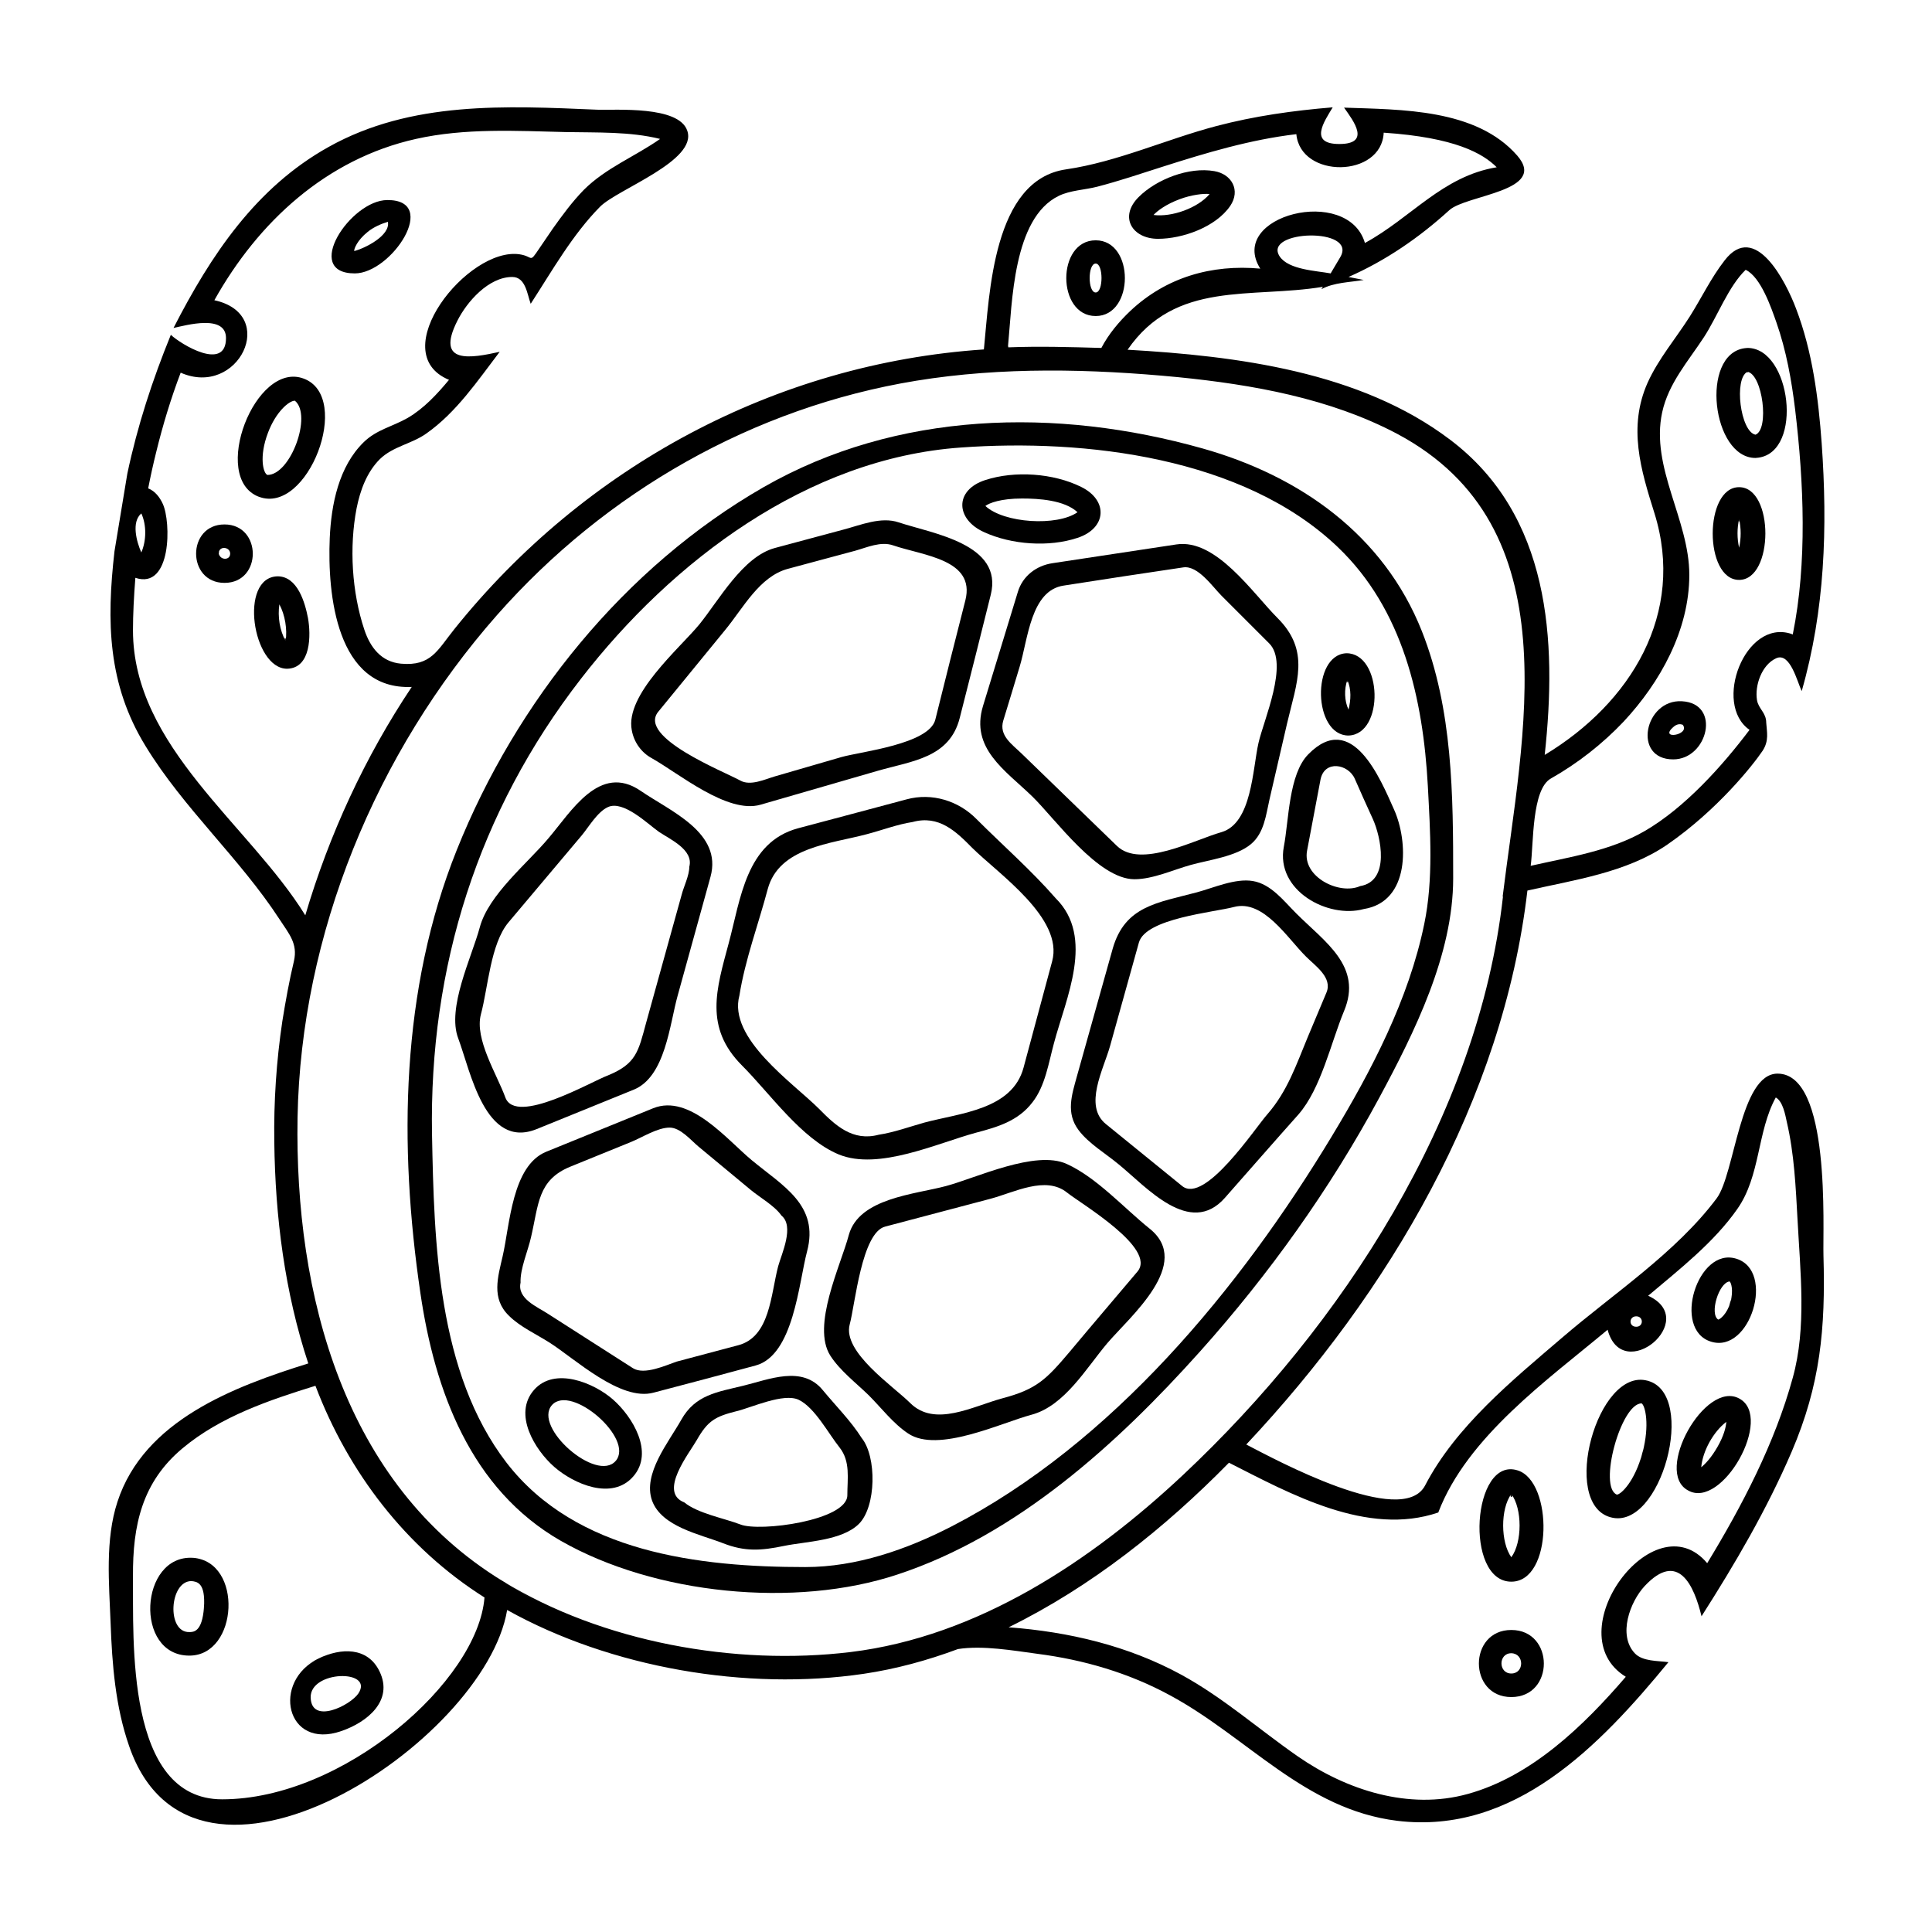 <?xml version="1.0" encoding="utf-8"?>
<!-- Generator: Adobe Illustrator 18.1.0, SVG Export Plug-In . SVG Version: 6.00 Build 0)  -->
<!DOCTYPE svg PUBLIC "-//W3C//DTD SVG 1.1//EN" "http://www.w3.org/Graphics/SVG/1.1/DTD/svg11.dtd">
<svg version="1.1" xmlns="http://www.w3.org/2000/svg" xmlns:xlink="http://www.w3.org/1999/xlink" x="0px" y="0px"
	 viewBox="0 0 648 648" enable-background="new 0 0 648 648" xml:space="preserve">
<g id="Outline_Version">
	<g>
		<path d="M487.4,294.6c0-27.8-0.1-56.6-10.5-82.9c-12.8-32.3-40.9-52.1-73.6-61.3c-49-13.8-102.5-12.6-147.2,13
			c-46.7,26.8-83,72-102.9,121.7c-18.8,46.9-19.5,99-12.2,148.6c4.8,32.8,16.9,65.8,47.1,83.1c31.5,18,78.6,22.7,112.9,11.3
			c40.1-13.2,73.8-43.9,101.4-74.7c23.2-25.9,43.7-54.6,60.2-85.2C474.4,346.3,487.4,320.2,487.4,294.6z M270.1,525.6
			c-35.5,0-76.9-4.8-100.2-35c-23.2-30.2-24.3-73.8-25-110.1c-1-56.1,15.4-108.3,50-152.9c30.6-39.5,76-73.9,127.4-77.5
			c41.6-3,94.8,3.2,126.4,33.4c21.9,20.9,28.6,50.9,30.2,80.1c0.8,15.2,1.9,31.4-1.2,46.3c-5.2,25.3-17.7,49.2-31,71.2
			c-30.8,51-73.7,103.1-127.6,130.9C304.1,519.7,287.3,525.6,270.1,525.6z"/>
		<path d="M552.6,463.1c-16.8-4.6-29.4,41.2-12.4,45.8C557.1,513.6,569.5,467.5,552.6,463.1C552,462.9,554.1,463.5,552.6,463.1z
			 M550.9,487.2c-2.6,9.8-7.3,14.1-8.6,14.1c-6.3-2.5,1.3-30.6,8.3-30.6C551.8,471.4,553.4,477.9,550.9,487.2
			C548.2,497,553.4,477.9,550.9,487.2z"/>
		<path d="M583.4,469.1c-11.5-6.4-28.8,24.7-17.2,30.8C577.6,506.4,595,475.4,583.4,469.1C582.5,468.6,584.5,469.7,583.4,469.1z
			 M576.1,485.2c-2.1,3.7-4.2,5.9-5.5,6.9c0.5-5.5,4.1-11.9,8.4-15.2C578.9,478.8,578.1,481.7,576.1,485.2
			C574,489,578.1,481.7,576.1,485.2z"/>
		<path d="M506.9,530.5c14,0,14-33.5,2.2-37.3C493.8,488.2,491,530.5,506.9,530.5z M506.9,501.1c3.7,4.9,3.7,16.2,0,21.2
			C503.3,517.3,503.2,506.1,506.9,501.1C507.9,502.4,506,502.4,506.9,501.1z"/>
		<path d="M592.4,242.4c0-3.4-2.6-4.6-3.1-7.6c-0.8-4.9,1.6-11.8,6.4-14c4.7-2.2,7.1,7.9,8.6,11c7.8-27.2,8.7-54.8,6.7-83.1
			c-1.1-15.2-3.1-30.8-8.6-45.2c-3.3-8.8-13.7-29.6-24-16.1c-4.5,5.8-7.7,12.5-11.6,18.7c-4.7,7.4-10.6,14.3-14.2,22.3
			c-6.6,14.9-2.3,29.1,2.3,43.7c10.5,33.6-7.9,63.7-36.8,81.1c4.2-38.5,1.8-80.4-31.7-105.7c-30.2-22.9-71.6-28.1-108.2-30.2
			c16.1-23.4,41.4-17.1,65.5-21.1l-0.5,0.8c4.2-2.3,9.6-2.3,14.2-3.1l-5.1-1c12.5-5.5,23.7-13.2,33.8-22.4
			c5.7-5.2,33.2-6.3,22.8-18.3c-13.8-15.8-38.9-15.4-58.1-16.1c3.2,4.5,9.1,12.2-1.6,12.2c-10.3,0-5.1-7.5-2.2-12.3
			c-13.3,1.1-26.2,2.9-39.1,6.3c-16.7,4.4-33.2,12-50.3,14.5c-24.6,3.5-25.7,41.8-27.6,60.4c-69.9,4.7-133.9,39.3-177.6,93.8
			c-5.7,7.1-7.8,12.5-17.9,11.6c-6.6-0.6-10.3-5.4-12.3-11.4c-4.2-12.6-5.1-27.7-2.6-40.7c1.2-6,3.4-12.1,7.8-16.5
			c4.4-4.3,10.7-5.1,15.6-8.6c10.1-7.1,17.2-17.7,24.6-27.4c-9.5,2.1-21.7,4.4-14.2-10.4c3.2-6.4,10.5-14.7,18.4-14.7
			c4.5,0,5,5.7,6.2,9c7.2-11.1,14-23.2,23.3-32.6c5.9-5.9,32.8-15.4,29.2-25.5c-2.9-8.4-23.9-6.8-30.1-7c-30.7-1.3-62.5-3-90.2,12.5
			C85.8,62.9,70.7,85.6,58.2,110c4.2-0.9,17.6-4.7,17.6,3.4c0,11.3-15.1,2.1-18.5-1.1c-6.2,15.2-11.2,30.5-14.6,46.6l-4.3,26
			c-2.7,23.6-2.3,44.6,10.4,65.3c12.8,21,31.6,37.6,45,58.2c3.2,4.9,6.1,8.1,4.8,13.9c-1.6,6.7-2.8,13.4-3.9,20.2
			c-2,13.4-2.9,26.9-2.7,40.5c0.3,25.1,3.5,50.4,11.4,74.3c-25,7.8-55.1,19.1-64,46.4c-4.2,12.8-2.8,27.4-2.3,40.7
			c0.5,13.8,1.6,28,6.2,41.2c21.7,63.2,119.4-1.1,126.8-45.6c34.8,19.4,80.3,27.2,119.6,21.4c10.8-1.6,21.4-4.5,31.6-8.3
			c8.3-1.3,18.5,0.5,26.7,1.6c15.5,2,30.6,6.4,44.4,13.9c26,14,45.3,38.3,76.2,42.1c39.3,4.8,68.1-25.3,91-53.2
			c-3.5-0.5-8.7-0.2-11.3-3c-5.7-6.1-1.6-17.2,3.3-22.5c11.3-12.1,16.6-0.2,19.1,10.1c11.3-17.7,21.9-35.8,30.2-55.1
			c9.7-22.6,11.4-41.4,10.7-65.8c-0.3-9.4,2.6-61.1-15.4-61.1c-12.6,0-14.3,33.6-20.4,41.8c-13.7,18.3-34.7,32-51.9,46.8
			c-16.7,14.3-35.6,29.7-45.9,49.5c-7.6,14.6-50.5-8.8-60-13.7c47.9-51,86.1-115.6,94.3-185.8c15.8-3.6,33.2-6,46.9-15.4
			c16.8-11.6,28.7-26.6,32-31.5C593.4,248.4,592.6,245.5,592.4,242.4z M548.8,441.5c2.5,0,2.5,3.5,0,3.5
			C546.2,445,546.3,441.5,548.8,441.5z M566.6,192.8c0-18.5-13.1-36-9.1-54.5c2.1-9.7,8.7-17.1,14-25.2c4.5-6.9,8.2-17,14-22.6
			c5.1,2.4,8.6,12.8,10.3,17.6c3.3,9.4,5.1,19.4,6.3,29.3c2.9,24.3,4.1,51.3-0.8,75.4c-0.2-0.1-0.4-0.1-0.5-0.2
			c-15.5-5.1-26.4,23.6-14,32.2c-9.2,12.2-21.7,26.1-35.1,33.9c-11.5,6.7-25.5,8.8-38.3,11.7c1-7.4,0.3-25.7,6.8-29.3
			c9-5.1,17.3-11.6,24.4-19.1C556.8,228.9,566.6,211.4,566.6,192.8z M449.5,86.3l-3.2,5.4c-4.8-0.9-14.1-1.2-17.1-5.7
			C423.4,77.1,455.6,76.1,449.5,86.3z M338.1,116c1.4-14.3,1.6-42.8,17-50.3c3.9-1.9,8.8-2,13-3.1c7.3-1.9,14.4-4.3,21.6-6.6
			c14.7-4.7,29.7-9.2,45.1-11c1.4,15,28.6,14.7,29.3-0.5c24,1.6,33.3,7,37.9,11.6c-18.2,3-28.6,16.9-44.2,25.4
			c-5.7-19.5-46.3-9.2-35.1,8.6c-16.3-1.5-31.6,2.9-43.6,14.2c-3.8,3.6-7.3,7.8-9.7,12.4c-10.4-0.3-20.8-0.6-31.2-0.2L338.1,116z
			 M47.4,172.2c1.8,3.9,1.7,9.2,0,13.1C45.8,181.7,44,175.1,47.4,172.2z M44.6,211.4c0-5.2,0.3-11.2,0.8-17.6
			c12.2,4.1,12-18.8,9.2-24.8c-1-2.2-2.6-4.3-4.9-5.2c0.8-4.1,1.7-8.2,2.7-12.2c2.2-9,4.9-17.9,8.2-26.6c19.3,8.5,33-19.6,11.3-24.3
			c14.7-26.3,37.6-47.4,67.6-54.1c16.5-3.7,33.6-2.7,50.4-2.3c10.3,0.2,21.5-0.2,31.5,2.3c-8.4,5.9-18.2,9.7-25.6,17.1
			c-3.9,4-7.2,8.5-10.4,13c-1.5,2.2-3,4.4-4.5,6.6c-3.5,5.2-1.9,2.7-6.6,2c-17.4-2.6-45.6,33-23.7,42.1c-4,4.8-8.4,9.6-13.9,12.8
			c-5.1,2.9-10.4,3.9-14.7,8.1c-8.4,8.2-10.9,20.9-11.4,32.2c-0.8,18.8,2.2,51,27.5,49.9c-15.7,23.5-27.7,49.5-35.7,76.6
			C83.7,276.7,44.6,250.5,44.6,211.4z M74.5,603.5c-32.5,0-29.7-53.7-29.9-74.8c-0.1-17.1,3-31.6,16.7-43
			c12.7-10.6,29-16.1,44.5-20.9c11,29,30.4,54.4,56.7,71C160.3,563.9,115.1,603.5,74.5,603.5z M168.6,530.3
			c-53.4-32.6-69.8-96.4-68.8-155.4c1.1-61.6,26.3-122.5,66.9-168.6c36.5-41.4,86.1-69.7,140.6-78.6c28.9-4.7,58.7-4,87.8-1.2
			c25,2.5,51,7.1,73.5,19c58.8,31.3,42,101.1,35.4,155.2l0.1,0c-8.2,73.7-54,144-107.3,194c-30.7,28.8-68.8,54.2-111.5,59.4
			C246.6,558.8,202,550.8,168.6,530.3C162,526.2,195.4,546.7,168.6,530.3z M572.6,524.3c-17.9-21.3-50.8,23.7-27.3,38.1
			c-14.1,16.4-31.6,33.4-53,39.3c-19.8,5.5-40.7-1.3-57-12.6c-13.1-9.1-25-19.7-39.1-27.4c-17.8-9.7-37.7-14.4-57.9-15.9
			c27.7-13.6,52.4-33.3,73.9-55.2c20.7,10.5,46.4,24.8,70.2,16.7c9.7-25.4,36.7-44.5,56.8-61.3c5,18.7,31.3-3.3,13.6-11.4
			c10.4-8.8,22-17.8,29.9-29.1c7.8-11.1,6.6-25.9,12.9-37.4c2.4,1.3,3.2,5.9,3.7,8.2c2.5,10.7,3,21.9,3.6,32.8
			c0.9,17.3,3.1,36.1-1.6,53C595.3,484,584.4,504.9,572.6,524.3z"/>
		<path d="M582.4,422.2c-13-4.2-21.7,23.8-8.5,27.8C587.1,454.1,595.5,426.2,582.4,422.2C577.1,420.5,587.8,423.9,582.4,422.2z
			 M580.4,436.8c-1.2,4-3.5,5.7-4.1,5.8c-3-1.9,0.2-12.4,3.8-12.8C580.6,430.1,581.5,432.7,580.4,436.8
			C579.1,440.7,581.5,432.7,580.4,436.8z"/>
		<path d="M506.9,546.7c-14.5,0-14.5,22.5,0,22.5C521.5,569.2,521.4,546.7,506.9,546.7z M506.9,561.3c-4.4,0-4.4-6.8,0-6.8
			C511.3,554.6,511.3,561.3,506.9,561.3z"/>
		<path d="M119,91.7c12.3,0,28.6-24.7,10.9-24.6C117.6,67.1,101.3,91.7,119,91.7z M123.3,77.8c1.9-1.6,4.7-2.8,6.8-3.4
			c0.9,4.7-8,9-11.3,9.8C118.7,83.5,119.8,80.6,123.3,77.8C126,75.6,119.8,80.6,123.3,77.8z"/>
		<path d="M86.8,166.6c16.4,6.3,31.6-33.4,15.1-39.6C85.6,120.8,70.4,160.4,86.8,166.6C87.8,167,80,164.1,86.8,166.6z M89.9,145.1
			c2.6-6.9,7-10.7,9-10.7c5.9,4.8-1.4,24.9-9.2,24.9C88.3,158.8,86.8,153.2,89.9,145.1C92.5,138.2,86.8,153.2,89.9,145.1z"/>
		<path d="M103.3,207.3c-1-5.2-3.5-14-10.2-14c-13.1,0.3-8.4,31,3.2,31C104.4,224.1,104.3,212.9,103.3,207.3z M95.8,215
			c-2-3.6-2.7-8.2-2.1-12.3C95.6,206.2,96.4,211.1,95.8,215C95.1,213.7,96,213.5,95.8,215z"/>
		<path d="M75.3,175.9c-12.7,0-12.7,19.6,0,19.6C88,195.5,87.9,175.9,75.3,175.9z M73.4,185.2c0.4-2.2,3.8-1.7,3.8,0.5
			C77.2,188.2,73.3,187.9,73.4,185.2C73.6,184.4,73.2,188.4,73.4,185.2z"/>
		<path d="M583.3,194.5c11.7,0,11.8-31.1,0-31.1C571.5,163.4,571.5,194.5,583.3,194.5z M583.3,174.1c0.7,3.1,0.7,6.5,0,9.6
			C582.6,180.6,582.6,177.2,583.3,174.1C583.5,175.3,583,175.3,583.3,174.1z"/>
		<path d="M588.8,153.6l1-0.1c15.1-2.1,10.9-36.8-3.7-36.8l-1,0.1C570.2,118.9,574.2,153.6,588.8,153.6z M586.1,124.7
			c5.1,0.9,7.4,19.3,2.7,21.1C583.7,144.8,581.5,126.9,586.1,124.7C586.9,124.8,585.2,125.1,586.1,124.7z"/>
		<path d="M561.2,254.7c11.6,0,16.2-18.8,2.9-19.5C551.6,234.5,547.4,254.7,561.2,254.7z M561.4,243.7c1-0.8,2-1,3-0.6
			C567.1,246.6,556,248.3,561.4,243.7C562.1,243.2,560.2,244.7,561.4,243.7z"/>
		<path d="M367.5,106c13,0,13.1-25.4,0-25.4C354.3,80.6,354.4,106,367.5,106z M367.5,88.4c2.6,0,2.6,9.7,0,9.7
			C364.8,98.1,364.8,88.4,367.5,88.4z"/>
		<path d="M388.4,80.1c8.2,0,19.3-3.9,24.2-11c3.6-5.3,0.5-10.7-5.3-11.7c-8.5-1.5-19.4,2.7-25.4,8.7
			C375.2,72.8,379.8,80.1,388.4,80.1z M395.7,66.8c3.7-1.4,8.1-2,10-1.7c-4,4.7-12.7,7.8-18.8,7C388.2,70.7,391.1,68.5,395.7,66.8
			C399.4,65.4,391.1,68.5,395.7,66.8z"/>
		<path d="M107,556.2c-16.1,7.7-11.1,30.9,7.5,24.4c8.5-2.9,17.6-10.1,12.8-20C123.3,552.3,114.3,552.7,107,556.2
			C94.1,562.4,116.7,551.6,107,556.2z M120.2,568c-2.7,4-15.7,10.5-16,1.4C103.9,560.2,125.6,559.8,120.2,568
			C119.6,569,120.8,567.2,120.2,568z"/>
		<path d="M64.7,522.5c-17.9-1.1-19.8,32.8-1.2,32.8C80,555.3,81.6,523.7,64.7,522.5C64.3,522.5,69.5,522.8,64.7,522.5z M68.4,539.2
			c-0.6,8.2-3.5,8.2-4.9,8.2c-7.7,0.2-6.7-17.1,0.7-17.1C66,530.5,69,530.7,68.4,539.2C67.8,547.4,69,530.7,68.4,539.2z"/>
		<path d="M304.1,268.1c-12.1,3.2-24.2,6.5-36.4,9.7c-17.5,4.7-19.3,23.8-23.3,38.6c-4.1,15.3-8.3,28.2,4.5,41
			c9.3,9.3,19.9,24.6,32.4,29.8c13.4,5.5,33.1-3.8,46.1-7.3c7.2-1.9,14.1-3.9,18.9-10.2c4.3-5.5,5.4-13.2,7.2-19.8
			c4-15.1,13.8-35.5,0.6-48.6c-8.2-9.4-17.8-17.8-26.6-26.6C321.5,268.6,312.6,265.8,304.1,268.1z M352.9,322.4
			c-3.2,11.9-6.4,23.8-9.6,35.7c-3.8,14.1-21.2,15.2-33.2,18.4c-5,1.4-10.2,3.3-15.4,4.1c-8.7,2.3-14.5-3.1-20-8.7
			c-8.7-8.7-30.6-23.6-26.7-38c1.9-12,6.4-24,9.5-35.7c3.8-14.1,21.3-15.2,33.2-18.4c5-1.3,10.2-3.3,15.4-4.1
			c8.8-2.4,14.5,3.1,20,8.7C334.9,293.1,356.8,308,352.9,322.4z"/>
		<path d="M218.6,254.3c9.1,5.1,25.4,18.8,36.5,15.6c13.1-3.8,26.2-7.6,39.4-11.4c11.5-3.3,24-4.3,27.4-17.7
			c3.5-13.8,7-27.5,10.4-41.3c4.3-17.1-19.5-20.5-30.9-24.3c-5.9-2-12.7,0.9-18.4,2.4c-7.7,2.1-15.4,4.1-23.1,6.2
			c-10.8,2.9-18.8,17.6-25.4,25.7c-6.6,8-24.9,23.5-22.6,35.4C212.6,248.9,215.1,252.4,218.6,254.3z M220.8,238.7
			c7.5-9.2,15-18.3,22.5-27.5c6-7.3,11.4-17.8,20.9-20.4c7.6-2,15.1-4.1,22.7-6.1c3.9-1.1,8.5-3.2,12.6-1.8
			c10.2,3.5,27.7,4.7,24.3,18.4c-3.4,13.4-6.8,26.7-10.1,40.1c-2.1,8.2-25,10.7-31.4,12.5c-7.5,2.2-14.9,4.3-22.4,6.5
			c-3.4,1-8.2,3.3-11.6,1.4C242.9,258.8,213.7,247.3,220.8,238.7z"/>
		<path d="M180,378.7c10.8-4.4,21.7-8.8,32.5-13.2c10.7-4.3,12.1-22,14.8-31.6c3.7-13.3,7.3-26.5,11-39.8
			c4.1-14.9-13.5-22-23.5-28.9c-13.7-9.3-23.2,7-30.8,15.9c-7,8.4-20.2,19-23.1,30c-2.7,10-11.1,27-7.2,37.2
			C157.8,359.2,162.7,385.7,180,378.7z M169.5,368.1c-2.8-7.7-10.4-19.6-8.2-27.9c2.4-8.9,3.2-23.7,9.3-30.9
			c8.2-9.7,16.4-19.5,24.6-29.2c2.3-2.8,5.2-7.8,8.7-9.4c5.2-2.4,13.4,5.7,17.1,8.3c3.7,2.5,11.7,6,10.2,11.7c0,3-1.9,6.7-2.6,9.5
			c-4,14.3-7.9,28.6-11.9,42.9c-2.6,9.6-3.3,13.7-12.8,17.6C198.4,362.7,173,377.6,169.5,368.1z"/>
		<path d="M385.6,412.1c-8.6-6.9-17.7-17.1-27.8-21.7c-10.5-4.8-30.4,4.7-40.5,7.4c-10.4,2.8-29.2,4-32.6,16.4
			c-2.7,10.2-12.6,30.5-6.2,40.5c3.2,5,8.7,9.2,12.9,13.3c4.2,4.2,8.2,9.5,13.2,12.8c10,6.7,31.2-3.6,41.4-6.3
			c11.1-3,18.3-15.6,25.4-24C379,441.6,400.2,423.8,385.6,412.1z M381.5,426.5c-7.6,9-15.3,18-22.9,27.1c-7.7,9.1-11,12.4-22.4,15.4
			c-10,2.7-22.6,9.8-30.9,1.6c-5.7-5.7-22.8-17.1-20.3-26.4c1.8-6.6,4-30.8,11.9-32.8c11.7-3.1,23.5-6.2,35.2-9.3
			c8-2.1,18.6-7.9,25.8-2.1C362.5,403.7,388.1,418.7,381.5,426.5z"/>
		<path d="M435.5,373.8c7.6-8.7,10.9-24.1,15.3-34.7c6.3-15-6.4-23.1-16.1-32.8c-4.1-4.1-8.4-9.8-14.5-10.8
			c-5.9-1-13.2,2.3-18.8,3.8c-13.1,3.5-24.1,4.5-28.2,18.9c-4,14.3-8,28.5-12,42.8c-1.7,6.2-3.8,12.3,0.6,18.1
			c3.4,4.5,9.2,7.9,13.5,11.5c9.2,7.5,23.8,24.4,35.5,11.2C419,392.5,427.2,383.1,435.5,373.8z M396.5,397.8
			c-8.5-6.9-17.1-13.9-25.6-20.8c-7.5-6.1-0.8-18.3,1.4-26.1c3.2-11.6,6.5-23.2,9.7-34.8c2.3-8.1,25.1-10.1,31.9-11.9
			c9.9-2.6,17.9,10.5,24.2,16.7c3.1,3.1,8.9,7,6.8,12c-2.1,5-4.2,10-6.3,15c-3.9,9.4-6.8,18.1-13.5,25.8
			C421,378.3,404.1,404,396.5,397.8z"/>
		<path d="M253.4,458c12.8-3.4,14.5-27.8,17.3-38.3c4.1-15.5-8.1-21.9-18.6-30.6c-8.3-6.9-20.8-22.3-33-17.4
			c-12,4.9-23.9,9.7-35.9,14.6c-11.5,4.7-12.2,24.6-14.6,35c-1.6,7-3.9,14.2,2.1,20c3.7,3.7,9.2,6.2,13.6,9
			c8.5,5.4,23.8,19.8,34.9,16.8C230.6,464.1,242,461.1,253.4,458z M212.3,458.9c-9.5-6.1-19.1-12.2-28.6-18.3
			c-3.5-2.3-10.3-5-9.1-10.4c-0.2-4.6,2.5-10.7,3.5-15.2c2.6-11.1,2.2-19.2,13.2-23.7c6.8-2.8,13.6-5.5,20.4-8.3
			c3.7-1.5,8.8-4.8,12.9-4.8c3.6,0,7.1,4.2,9.6,6.3c5.9,4.9,11.7,9.7,17.6,14.6c3,2.5,8,5.3,10.3,8.6c4.4,3.6,0.1,12.7-1.1,17
			c-2.5,9.5-2.7,23.7-13.4,26.5c-6.9,1.8-13.8,3.7-20.7,5.5C223.4,457.9,216.1,461.3,212.3,458.9z"/>
		<path d="M341.4,198.5c-3.9,12.8-7.8,25.5-11.7,38.3c-4.3,14.2,7.4,21.5,16.5,30.3c7.7,7.5,22.1,27.8,34.3,27.8
			c6.2,0,13.1-3.2,18.9-4.8c6.1-1.7,15.2-2.8,20.2-7c4.4-3.7,5-9.7,6.2-15c2-8.5,3.9-17,5.9-25.5c3.2-13.7,7.9-24.2-3.2-35.3
			c-8.3-8.3-20.6-26.7-33.9-24.7c-13.9,2.1-27.8,4.2-41.6,6.3C347.6,189.7,343,193.2,341.4,198.5z M396.9,190.3
			c4.9-0.7,9.8,6.5,12.8,9.5c5.3,5.3,10.6,10.6,16,16c6.7,6.7-1.9,25.8-3.6,33.4c-2,8.8-2.2,26.9-12.4,29.9
			c-9.2,2.6-27.2,12.3-35.1,4.6c-10.7-10.4-21.4-20.7-32.1-31.1c-3.1-3-7.5-5.9-6-10.9c1.8-6,3.7-12,5.5-18.1
			c2.8-9.2,3.7-25.6,14.8-27.2C370.1,194.3,383.5,192.3,396.9,190.3z"/>
		<path d="M276,466.3c-6.9-8.5-18.1-3.6-26.8-1.5c-8.6,2.1-16,3-20.7,11.4c-4.2,7.5-13,18.1-9.8,27.1c3.2,8.8,16.1,11.3,23.8,14.3
			c7.4,2.9,12.8,2.5,20.5,0.9c7.3-1.5,19.4-1.7,25.1-7.4c5.8-5.8,6-22.5,0.9-28.8C285.4,476.6,280.3,471.5,276,466.3z M284.2,501.5
			c0,8.5-29.5,12.4-35.9,9.8c-5.5-2.1-14.3-3.7-18.8-7.4c-8.8-3.4,1.7-16.5,4.2-20.9c3.7-6.5,6.2-7.9,13.4-9.7
			c5-1.2,15.7-6.2,20.8-3.8c5.4,2.6,10,11.4,13.7,16C285.3,490.2,284.2,495.9,284.2,501.5z"/>
		<path d="M430.6,284c-2.8,14.7,14.8,24.2,26.8,20.9c15.7-2.5,14.9-22.8,10.2-33.3c-4.6-10.3-14.1-33.6-28.8-18.6
			C432.2,259.7,432.3,275.2,430.6,284z M442.9,261.5c1.3-6.7,9.3-5.3,11.5-0.3c2,4.5,4,9.1,6.1,13.6c2.6,5.8,5.9,20.7-4.3,22.4
			c-7,3.1-19.5-3.1-17.8-11.9C439.9,277.3,441.4,269.4,442.9,261.5z"/>
		<path d="M205.6,469.4c-6.4-5.6-19.6-11.1-26.5-3.2c-7.1,8.1,0.3,20.1,6.8,25.8c6.5,5.7,19.4,11.4,26.5,3.2
			C219.5,487.1,212.1,475.1,205.6,469.4z M206.5,490c-6.4,7.4-27.8-11.3-21.4-18.7C191.5,464,212.9,482.6,206.5,490
			C205.6,491,208.7,487.5,206.5,490z"/>
		<path d="M330.1,178.5c9.2,4.2,21.7,5.1,31.3,1.9c9.8-3.2,10.4-12.6,1.2-17.1c-9.3-4.6-22.2-5.5-32.1-2.3
			C320,164.4,320.5,174.2,330.1,178.5C334.1,180.3,323,175.3,330.1,178.5z M342.8,167.2c5.5,0,14.2,0.5,18.6,4.6
			c-6.8,4.8-24.7,3.7-30.9-2.1C331.8,168.7,335.7,167.2,342.8,167.2z"/>
		<path d="M452.3,246.7c12.1-0.4,11.4-27.6-0.7-27.6C439.8,219.6,440.4,246.7,452.3,246.7z M451.9,228.1c1.4,3.1,1.2,6.7,0.4,9.9
			C450.9,235.1,450.8,231.1,451.9,228.1C452.3,229.1,451.5,229.1,451.9,228.1z"/>
	</g>
</g>
<g id="Shape_Version" display="none">
	<g display="inline">
		<path d="M487.8,169.6c-32.3-38-98.9-38.8-144.1-38.1c-56.3,0.9-110.8,21.9-152.7,59.6c-45.3,40.8-75.5,98.6-83.2,159
			c-7.3,57.4,2.7,127.1,50.4,165.5c39.4,31.8,102.9,41.9,150.7,26.4c52.1-16.9,94.5-58.8,126.4-101.9c27.4-37,53.5-81.5,59.9-127.8
			c3.5-25.2,7.4-50.8,8.8-76.2C505.2,213.1,503.4,188,487.8,169.6 M269.2,536.9c-36.7,0-79.2-4.9-105-34.1
			c-24.6-27.9-28.5-68.9-30.1-104.4c-1.2-26.5-1.3-52.9,4.7-78.8c6.3-27.4,17.7-53.5,32.7-77.2c28.1-44.3,70.8-83.6,122.2-98
			c33.9-9.5,73.5-6.2,107.3,2.7c24.3,6.4,47.7,18.1,63.6,38c25,31.4,27.5,77.7,24.8,116.2C482,372.2,364,536.9,269.2,536.9z"/>
		<path d="M596.9,364.7c-4.9,0-6.3,10-7.2,13.3c-2.3,8.4-4,18.1-9,25.4c-7.7,11.5-19.7,20.5-30.1,29.3
			c-14.2,11.9-28.6,23.6-42.1,36.3c-11,10.4-23,22.1-28.8,36.4c-20.8,6.6-48.8-8.4-68.4-18.4c-26.9,27.8-57.7,50.8-90.2,63.4
			l0.2,0.4c24.5,0,49.2,3.7,71,15.2c14.7,7.7,27,18.8,40.6,28.2c14.1,9.7,29.5,15.2,46.8,15.2c29.9,0,55.2-25.6,72.7-47.1
			c-15.1-2.2-10.8-22.7-3.9-30.7c6.9-8.1,21.3-10.8,24.4,2.3c19-29.9,36.1-62.2,35.7-98.2C608.6,426.7,611,364.7,596.9,364.7z
			 M549.3,438.5c7.6,0,7.6,11.8,0,11.8C541.7,450.3,541.7,438.5,549.3,438.5z M507.3,498c9.1,0,9.1,29.9,0,29.9
			C498.2,528,498.2,498,507.3,498z M507.3,566.9c-9.5,0-9.5-14.8,0-14.8C516.8,552.1,516.8,566.9,507.3,566.9z M555.2,489.4
			c-1.4,5.4-5.1,16.1-11.9,17c-9.1,1.2-5.7-17.5-4.7-21.5c1.4-5.4,5.1-16.2,11.9-17.1C559.6,466.6,556.3,485.4,555.2,489.4
			C552.4,500,558.1,478.8,555.2,489.4z M580.3,488.4c-1.5,2.6-7.1,11.8-11.5,9.4c-4.4-2.4,0.5-12.1,1.9-14.7
			c1.5-2.6,7.1-11.8,11.5-9.4C586.6,476,581.8,485.8,580.3,488.4C576.6,495,584,481.7,580.3,488.4z M584.9,438.8
			c-3.8,12.4-15.7,8.8-12-3.7C576.7,422.7,588.6,426.4,584.9,438.8C583.2,444.5,586.6,433.1,584.9,438.8z"/>
		<path d="M161.9,38.9c-50.1,0-80.4,29.3-98.5,64.7c6.5-1.4,16.7,3.5,13.9,11.4c-2.8,8.1-15.1,8.7-20.6,3.3
			c-6.9,16.9-11.3,34.4-14.1,50.2c5.8-8,8,11.1,7.4,14.2c-1.7,8.9-8.1,8-9.5-0.5c-3.6,28.1-1.7,50.9,15.3,74.3
			c14.9,20.7,34.7,38.1,46.1,61.2c8.2-32.6,22.8-64.3,42.9-92.5c-9,1.6-19,2.2-24.7-6.4c-6.7-10-7.6-25.2-7.3-36.9
			c0.3-11.2,2.4-24.5,11.3-32.4c4.5-4,10.5-4.8,15.4-8.3c6.8-4.8,12.2-11.4,17.2-18c-14.9,3-10.8-15.3-5.9-22.4
			c3.7-5.3,21.9-21.4,26.9-8.7c8.3-12.8,16.2-26,29.4-34.3c5.6-3.6,12.3-6.3,17.3-10.8c4.6-4.2-2.9-5.7-6.1-6.2
			C199.8,38,180.4,38.9,161.9,38.9z M84.2,143c1.9-5,6.4-13.2,12.7-13.3c8.9-0.1,5.6,15.2,3.9,19.7c-1.9,5-6.4,13.2-12.7,13.3
			C79.1,162.8,82.5,147.4,84.2,143C87.6,134.1,80.8,152,84.2,143z M67.4,185.3c0-7.6,11.8-7.6,11.8,0
			C79.2,192.9,67.4,192.9,67.4,185.3z M97.6,207.8c0.3,1.9,1.1,15.1-4.4,12.1c-5.7-3.2-6.8-15.1-4.7-20.5
			C92.1,191.3,97.2,204.8,97.6,207.8C98.7,214.1,97.5,207,97.6,207.8z M126.4,82.9c-10.7,8.6-18.1-0.6-7.4-9.2
			C129.8,65,137.2,74.3,126.4,82.9C121.5,86.8,131.4,78.9,126.4,82.9z"/>
		<line stroke="#FFFFFF" stroke-width="1.5" stroke-miterlimit="10" x1="101.8" y1="317.9" x2="101.8" y2="317.8"/>
		<path d="M592.9,91.1c-10.2-14.2-18.7,10.8-23.7,18.5c-6.6,10.1-14.6,19.3-15.6,31.8c-0.9,10.5,3.1,20.4,6.1,30.3
			c6.8,22.2,2.3,42.6-12,60.8c-7.7,9.8-17.4,18.2-28.1,24.5c-2,1.1-3.9,2.2-6,3.2c-0.5,4-1,7.9-1.5,11.9c-1.1,7.9-2.2,15.7-3.1,23.6
			c15.1-3.4,32-5.6,45.5-13.6c15.2-9,29.8-25,39.4-39.6c-20,2.7,1.5-42.2,10.5-22.4c6.8-23.8,5.4-51.3,3.3-75.7
			C606.1,126.8,603.6,106,592.9,91.1z M566.4,248.9c-6.5,5.2-13.2-3.2-6.7-8.4C566.2,235.3,572.9,243.8,566.4,248.9
			C563.5,251.2,569.2,246.7,566.4,248.9z M584.1,190.1c-6.4,0-6.3-23.4,0-23.4C590.4,166.7,590.4,190.1,584.1,190.1z M590.1,149
			c-10.1,1.3-13.8-27.7-3.7-29.1C596.5,118.6,600.3,147.7,590.1,149C586.1,149.5,594.1,148.5,590.1,149z"/>
		<path d="M506.3,53.6c-6.2-7.1-18.1-13.5-47.5-14.6c10.1,14.8-28.6,15.7-19.2,0.2c-17.5,1.4-34.5,6.3-51.1,11.7
			c-6.9,2.2-13.8,4.6-20.9,6.5c-5,1.4-10.9,1.5-15.5,4c-17.5,9.7-17.6,41.4-19,58.6c12.8-0.8,25.6-0.4,38.4,0.1v-0.5
			c3.4-8.6,11.3-15.7,19.1-20.3c14.7-8.6,28.8-4.2,44.6-6.7c-11.1-2.2-14.5-13.9-2.3-17.8c6.7-2.1,27.3,1.3,20,12.5
			c13.7-6.1,23-17.5,35.7-24.3C492.3,61,511.6,59.7,506.3,53.6z M367.1,101.2c-8,0-8-17.7,0-17.7
			C375.1,83.5,375.1,101.2,367.1,101.2z M398.2,73.1c-3.1,1.1-14,4.6-15.9-0.4c-1.9-5.1,8.7-9.5,11.8-10.7c3.1-1.2,14-4.7,15.9,0.4
			C411.8,67.4,401.3,71.9,398.2,73.1z"/>
		<line stroke="#FFFFFF" stroke-width="1.5" stroke-miterlimit="10" x1="106.5" y1="460.9" x2="106.4" y2="460.9"/>
		<path d="M102.8,468.2c-21.6,6.8-48.9,16.2-56.4,40.3c-4.1,13.3-2.2,29.2-1.4,42.9c0.7,12.4,1.8,25.6,6.9,37
			c10.7,23.9,40.7,13.9,58.8,4.6c20-10.4,45.3-30.5,48.2-54.7C133.4,521.8,114.6,498.3,102.8,468.2 M70.3,541
			c-1.1,15.9-18.8,14.6-17.7-1.3C53.8,523.8,71.5,525.1,70.3,541z M114.5,577.3c-14.3,6.9-22-9.1-7.6-16
			C121.2,554.5,128.8,570.5,114.5,577.3z"/>
		<g>
			<path d="M222.2,245.5c5.3,2.9,10.5,5.9,15.8,8.8c3.2,1.8,9.5,7.1,13.6,5.9c13.1-3.8,26.2-7.6,39.3-11.4
				c10.1-2.9,18.7-2.5,21.4-13.3c3.3-13.1,6.6-26.3,9.9-39.4c0.5-1.9-0.6-3.9-2.5-4.5c-6.5-2.2-18.6-9.5-25.4-7.7
				c-11.4,3.1-22.7,6.1-34.1,9.2c-2.9,0.8-5.2,5.1-6.9,7.1c-4.6,5.6-9.1,11.2-13.7,16.8s-9.1,11.2-13.7,16.8c-1.6,1.9-6.3,6-5.6,8.9
				C220.4,243.6,220.9,244.8,222.2,245.5z"/>
			<path d="M267.4,473.6c-3.8-4.7-22.7,3.3-27.6,4.5c-4.2,1-14.5,19.1-13,23.2c2.3,5.3,17.2,8.1,22.2,10c6.2,2.4,16.9-2.2,23.1-3.5
				c2.9-0.6,9.3-0.7,9.3-5c0.8-2.2,0.6-8.4,0-10.7C281.4,486.5,270.8,477.7,267.4,473.6z"/>
			<path d="M344.9,177.6c4.1,0.3,19.9,0.8,20.3-6c0.5-6.9-15.2-8.4-19.2-8.7c-4.1-0.3-19.9-0.9-20.3,5.9
				C325.1,175.7,340.8,177.3,344.9,177.6C355.8,178.3,334,176.8,344.9,177.6z"/>
			<path d="M208.1,356.6c4.6-2,5.8-15.2,6.9-19.1c3.3-12,6.7-24.1,10-36.1c1.6-5.6,5.6-12.7-0.2-16.6c-4.6-3.1-18.2-16.6-23.4-10.5
				c-6.5,7.7-13.1,15.5-19.6,23.2c-4.1,4.9-11.4,10.7-13.1,17.2c-2.3,8.5-7.4,19.3-7.5,28.1c-1.9,5.9,6.5,19.6,8.6,25.2
				c0.7,2,3,3,5,2.2L208.1,356.6z"/>
			<path d="M215.2,458.7c10.7-2.9,21.5-5.8,32.2-8.6c8.7-2.3,9.4-19.5,11.4-27c0.8-2.9,4.3-10.4,1.2-13c-1.8-3.2-7.6-6.3-10.4-8.6
				c-5.4-4.5-10.9-9-16.3-13.6c-2.5-2-7.4-8-11.2-6.7c-3.2,0.1-7.9,3.2-10.8,4.4c-6.8,2.8-13.7,5.6-20.5,8.4
				c-10.3,4.2-9.6,11.8-12.1,22.4c-1.2,5-2.3,10-3.5,15.1c-1,4.3,5.4,6.7,8.1,8.5c6.4,4.1,12.7,8.1,19.1,12.2
				C205.3,453.9,211.3,459.6,215.2,458.7z"/>
			<path d="M197.8,477.9c-2.3-2-9.3-6.9-12.7-4.2c-4,4.9,8.4,14.2,11.5,15.6C208.1,494.3,202.8,482.3,197.8,477.9
				C193.8,474.4,200.7,480.4,197.8,477.9z"/>
			<path d="M353.9,400.4c-5.2-4-25.2,5-30.5,6.5c-5.1,1.3-28.1,3.7-29.8,10c-1.3,5-2.7,10-4,15.1c-1.1,4.2-4.4,10.8-4.1,15.2
				c-1.9,6.1,18.7,21.4,22.8,25.5c5,5,24.6-4,30.3-5.5c10.2-2.7,13.8-9.1,20.6-17.1c3.1-3.6,25.4-24.4,19.8-29.5
				c-2.1-3.7-9.3-7.4-12.6-10.1C362.3,407.2,358.1,403.8,353.9,400.4z"/>
			<path d="M452.2,261c-0.6-1.5-2.1-2.3-3.6-2.3c-5.9,0-6.6,18.3-7.4,22.2c-1,5.3,1.1,16.5,8.9,15.3
				C470.4,293,457.4,272.6,452.2,261z"/>
			<path d="M330.2,151.1c-51.6,0-98.3,32.8-130,71.2c-36.1,43.6-55.6,97.1-54.8,153.6c0.5,37.9,1.4,84.3,25.9,115.8
				c21.2,27.3,57.6,32.5,90,33.2c40,0.9,73.8-20.7,102.9-46.5c33.5-29.7,62-65.9,84.5-104.6c16.8-28.9,29.5-57.9,29.2-91.7
				c-0.2-29-1.9-60.5-18.9-85.2C431.2,156.7,374.7,151.1,330.2,151.1z M408.7,184.5c8.7,8.7,20.3,17.2,27.1,27.5
				c7,10.6-2.6,32.6-5.1,43.5c-2.8,12-3.3,28.8-17.3,32.8c-11.6,3.3-33.7,14.5-44.1,4.4c-10.5-8.3-19.7-19.1-29.3-28.4
				c-3.1-3-6.8-6-9.6-9.3c-7.1-6.9-4.3-15.1-1.9-23.1c2.4-7.8,4.8-15.7,7.2-23.5c1.8-6.1,3-13.7,8.1-18c4.7-4.1,11.4-4.2,17.3-5.1
				c8.9-1.3,17.7-2.7,26.6-4C395,180,402.6,178.3,408.7,184.5z M361.9,325.3c-3.2,12.2-6.5,24.4-9.7,36.6c-4.8,18-23,20.1-38.2,24.2
				c-15.9,4.3-30.7,9.9-44.3-3.6c-9.5-9.5-23-19.2-29.8-31c-8.1-14.3,1.4-34.6,5.3-49c4.4-16.2,12.1-24,28.3-28.3
				c14.5-3.9,34.7-13.4,49-5.3c12,6.9,21.9,20.6,31.6,30.3C361.1,306,364.6,315.6,361.9,325.3z M346.3,156.9
				c8.2,0.6,25.6,3.5,24.8,15c-0.7,11.3-18.6,12.4-26.6,11.5c-8.3-0.6-25.5-3.5-24.8-15C320.5,156.9,338.2,156.3,346.3,156.9
				C359.2,157.8,331,155.8,346.3,156.9z M211.9,232.3c7.1-8.7,14.2-17.3,21.3-26c6-7.4,14.1-21.9,24-24.5c11.4-3,22.7-6.1,34.1-9.1
				c10.1-2.7,22.9,4.6,32.3,7.8c7.8,2.6,12.2,10.8,10.2,18.7c-3.6,14.3-7.3,28.7-10.9,43c-3.9,15.3-23.7,16.8-36.7,20.5
				c-11,3.2-32.4,14-43.7,7.7C230.7,263.9,196,251.1,211.9,232.3z M158.7,372.1c-3.2-8.6-10-19.9-9.5-29.3c0.6-10.3,5.4-21.2,8-31.2
				c2.3-8.4,10-15.3,15.5-21.8c6.8-8,13.5-16.1,20.3-24.1c5-5.9,14.4-7.3,20.8-2.9c11.1,7.6,29.9,15.4,25.3,31.8
				c-4.4,15.9-8.8,31.9-13.3,47.8c-1.4,4.9-2.7,9.7-4.1,14.6c-2.2,7.9-8.8,10.3-15.6,13.1C193.7,375.3,166.4,392.4,158.7,372.1z
				 M163.5,428.9c2.5-10.7,4.2-22.2,7.7-32.6c3-13.2,26.8-18,37.4-22.4c6-2.4,12.3-6,19-4.3c5.6,1.5,10.5,6.8,14.8,10.4
				c8.8,7.3,29.2,18.6,30.7,31.2c1.4,11.7-6,26.8-9,37.9c-3.7,14-24,15.3-35.7,18.4c-6.3,1.7-13.6,4.7-20.1,2.1
				c-4.9-2-9.6-5.8-14-8.7C183.9,454.3,159.9,444.7,163.5,428.9z M201.5,502.4c-16.6,0-44.2-33.5-18.9-40.3
				C208.4,455.1,230.3,502.4,201.5,502.4z M293.3,502.8c0,12.4-11,15-20.6,17c-7.9,1.6-19.1,6-27,2.9c-7-2-13.8-5.4-20.6-8.1
				c-13.8-5.4-10.2-18.8-4.7-28.7c4.4-7.9,7.8-17.2,17.5-19.5c8.3-2,17.4-5.7,26-6.1c10.6-0.5,16.8,10.5,22.6,17.7
				C292.8,485.9,293.3,492.9,293.3,502.8z M388.7,433.7c-8.5,10-17,20.1-25.5,30.1c-3.4,4-6.9,9.4-11.7,11.9
				c-5.2,2.6-11.8,3.5-17.4,5c-6.1,1.6-12.2,3.3-18.4,4.9c-8.5,2.3-13.9-2.6-19.4-8.1c-10-10-25.8-20.2-21.6-36
				c3.1-11.4,4.7-35.3,18.5-38.9c12-4.4,25.2-6.7,37.5-9.9c12.5-3.3,22.5-7.9,33.7,1.1C375.1,402.1,402.7,417.3,388.7,433.7z
				 M454,336.9c-4.7,11.1-9.3,22.1-14,33.2c-4.6,11-16.2,20.3-23.9,29.1c-5.3,6-10.7,12.1-19.8,10c-6.1-1.4-11.4-7.2-16.1-11
				c-9.8-8-27-16.9-22.8-31.9c3.7-13.5,7.5-26.9,11.2-40.4c3.6-12.9,5.9-21.4,20.2-25.2c12.7-3.4,30.4-12.3,41.3-1.4
				C439,308.1,460.2,322.3,454,336.9z M470,297.1c-7.5,19.7-36.9,10.6-41.2-6.6c-1.8-7.3,1.7-17,3.1-24.1c1.7-9,4.3-18.7,15.4-19.6
				c-9-6.3-8.2-33.5,6.6-29.6c11.6,3,12.6,27.4,1,30.9c8.8,3.6,11.9,16.5,15.5,24.4C474.5,281.7,473.5,287.9,470,297.1z"/>
			<path d="M350.3,201c-3.8,12.4-7.6,24.8-11.4,37.3c-3.2,10.4,8.2,16.5,15.2,23.2c5.9,5.7,11.7,11.3,17.6,17c2.2,2.1,6,7.5,9.7,6.5
				c6.4-1.8,12.8-3.6,19.1-5.4c3.3-0.9,12.7-1.8,13.7-6.1c3-13,6.1-26.1,9.1-39.1c0.8-3.5,3.4-9.2,3-12.9c1.1-4.2-8.1-10.6-10.4-13
				c-5-5-10.1-10.1-15.1-15.1c-3-3-8.7-0.8-12.2-0.2c-8.1,1.2-16.2,2.4-24.4,3.7C361.2,197.2,351.5,197,350.3,201z"/>
			<path d="M452.4,242.7c6.8-0.2,6.2-20-0.6-19.8C445.1,223.1,445.7,242.9,452.4,242.7C455.1,242.6,449.8,242.7,452.4,242.7z"/>
			<path d="M420.6,306.5c-3-3-11.8,1.2-14.9,2c-6.2,1.7-12.4,3.3-18.6,5c-7.1,1.9-9.4,24.1-11,29.9c-1.5,5.4-11.4,26.8-5.8,31.4
				c9,7.4,18.1,14.8,27.1,22.2c2.4,1.9,4.1,0.8,5.2-0.5c6.9-7.9,13.8-15.7,20.8-23.6c5.3-6.1,7.5-11.9,10.7-19.4
				c2-4.9,12.4-21.1,7.5-25.9C434.7,320.6,427.6,313.5,420.6,306.5z"/>
			<path d="M309.6,277.2c-12.1,0-25.9,6.4-37.4,9.5c-14.5,3.9-15.2,17.9-18.6,30.6c-3.6,13.2-8.6,23.8,2.4,34.7
				c5.6,5.6,11.2,11.1,16.7,16.7c4.2,4.2,8.6,10,14.8,11c5.5,0.9,12.2-2,17.4-3.4c7.4-2,14.9-4,22.3-6c14.6-3.9,15.2-17.8,18.6-30.5
				c3.6-13.5,8.5-23.8-2.6-34.9C335.3,297,321.9,277.2,309.6,277.2z"/>
		</g>
	</g>
</g>
</svg>
